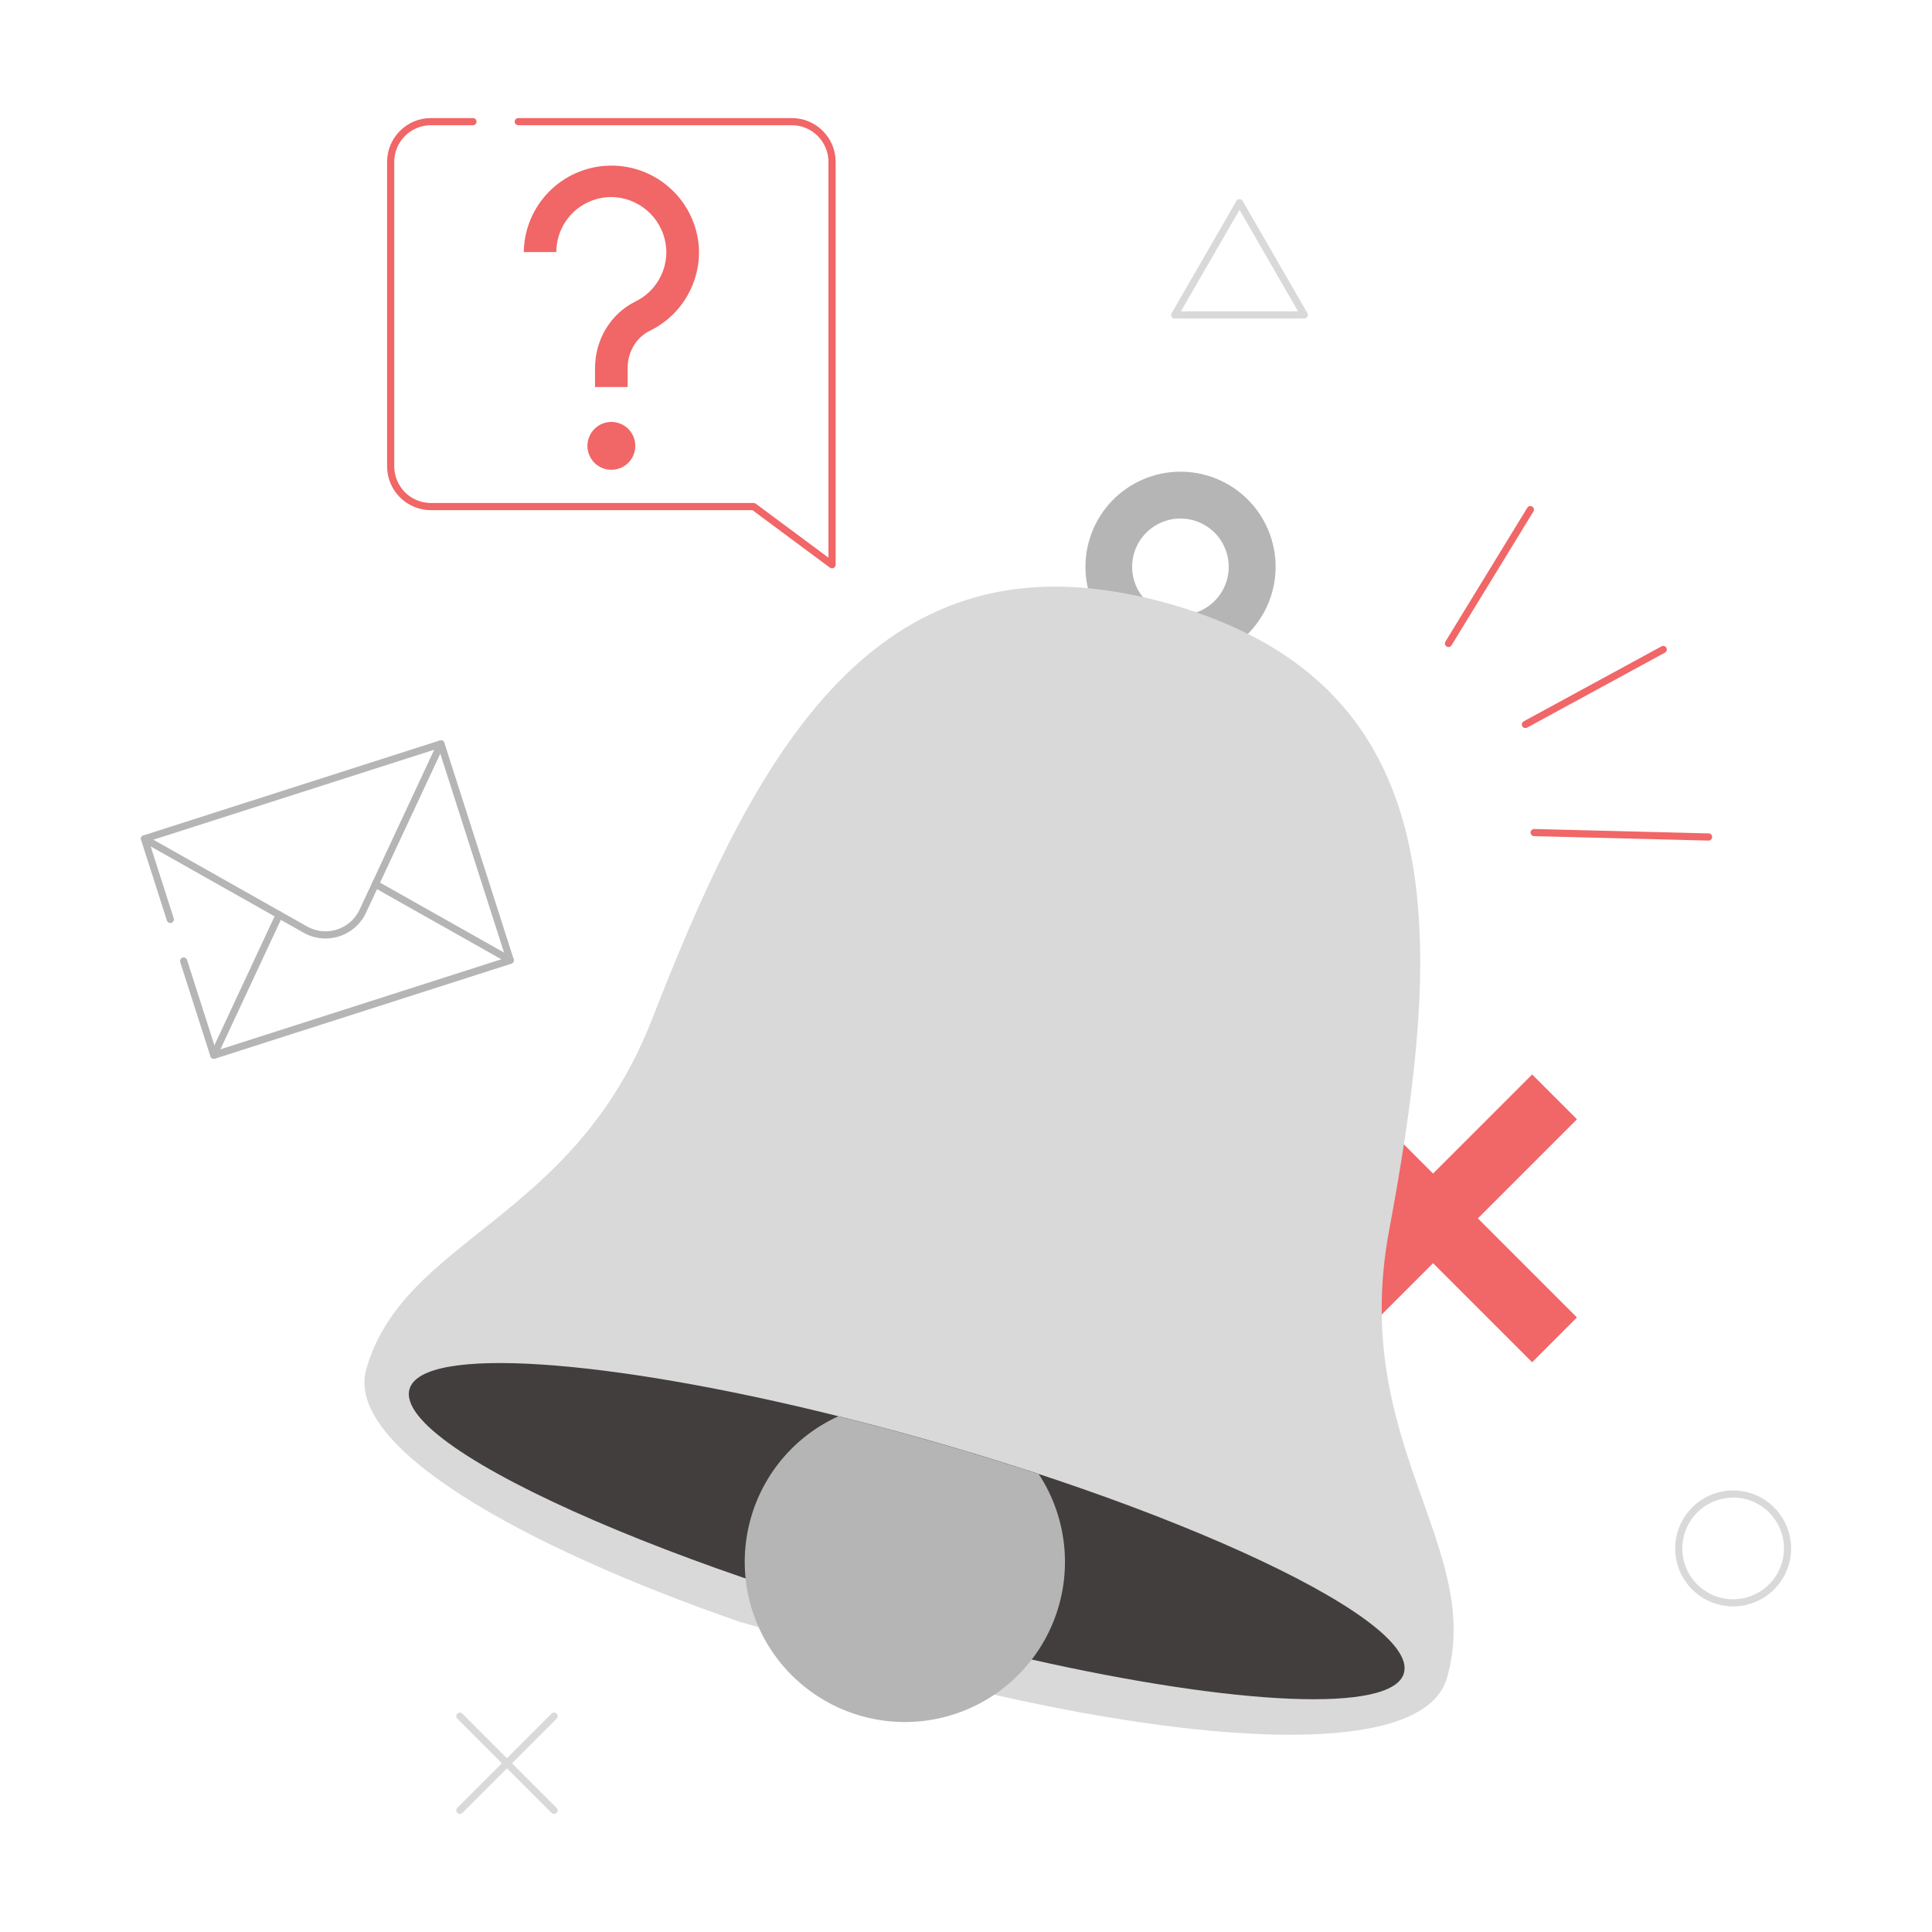 <svg width="550" height="550" viewBox="0 0 550 550" fill="none" xmlns="http://www.w3.org/2000/svg">
<path d="M198.937 70.176C198.442 63.773 195.498 57.807 190.716 53.519C185.935 49.231 179.684 46.953 173.265 47.157C166.845 47.361 160.752 50.032 156.252 54.614C151.753 59.197 149.193 65.338 149.106 71.76H158.38C158.378 69.618 158.816 67.499 159.666 65.534C160.516 63.568 161.761 61.798 163.323 60.333C164.885 58.868 166.731 57.739 168.747 57.016C170.763 56.294 172.905 55.992 175.043 56.131C178.826 56.412 182.384 58.043 185.066 60.726C187.749 63.41 189.378 66.968 189.658 70.752C189.86 73.851 189.135 76.941 187.575 79.627C186.015 82.314 183.691 84.475 180.899 85.836C173.912 89.248 169.395 96.658 169.395 104.709V110.178H178.679V104.709C178.679 100.177 181.149 96.052 184.973 94.177C189.42 92.014 193.122 88.577 195.609 84.303C198.096 80.028 199.254 75.111 198.937 70.176ZM174.044 120.114C172.697 120.114 171.379 120.514 170.258 121.263C169.138 122.012 168.264 123.076 167.749 124.322C167.233 125.567 167.098 126.937 167.362 128.259C167.625 129.581 168.275 130.795 169.228 131.748C170.181 132.701 171.396 133.349 172.718 133.612C174.04 133.874 175.41 133.738 176.655 133.222C177.9 132.705 178.964 131.831 179.712 130.71C180.461 129.589 180.859 128.271 180.858 126.923C180.858 126.028 180.682 125.142 180.339 124.316C179.997 123.49 179.495 122.739 178.862 122.107C178.229 121.474 177.478 120.973 176.652 120.631C175.825 120.289 174.939 120.113 174.044 120.114Z" fill="#F16667"/>
<path d="M448.927 375.049L436.168 387.808L367 318.64L379.759 305.881L448.927 375.049Z" fill="#F16667"/>
<path d="M436.171 305.883L448.929 318.641L379.761 387.809L367.003 375.051L436.171 305.883Z" fill="#F16667"/>
<path d="M236.861 161.792C236.643 161.792 236.431 161.723 236.255 161.593L214.209 145.231H122.66C119.356 145.228 116.188 143.914 113.851 141.578C111.515 139.241 110.201 136.073 110.198 132.769V46.083C110.2 42.778 111.513 39.608 113.849 37.269C116.185 34.931 119.354 33.615 122.66 33.611H134.638C134.908 33.611 135.167 33.719 135.358 33.91C135.549 34.101 135.656 34.36 135.656 34.63C135.656 34.9 135.549 35.159 135.358 35.35C135.167 35.541 134.908 35.648 134.638 35.648H122.66C119.896 35.652 117.247 36.752 115.293 38.706C113.339 40.66 112.239 43.309 112.235 46.073V132.769C112.239 135.533 113.339 138.182 115.293 140.136C117.247 142.09 119.896 143.19 122.66 143.194H214.545C214.766 143.194 214.98 143.265 215.157 143.397L235.843 158.752V46.083C235.841 43.32 234.744 40.669 232.792 38.713C230.84 36.757 228.192 35.655 225.428 35.648H147.542C147.272 35.648 147.013 35.541 146.822 35.35C146.631 35.159 146.524 34.9 146.524 34.63C146.524 34.36 146.631 34.101 146.822 33.91C147.013 33.719 147.272 33.611 147.542 33.611H225.428C228.733 33.614 231.901 34.928 234.237 37.264C236.573 39.601 237.887 42.769 237.89 46.073V160.763C237.89 160.952 237.838 161.137 237.739 161.298C237.64 161.459 237.498 161.59 237.33 161.675C237.185 161.751 237.025 161.791 236.861 161.792Z" fill="#F16667"/>
<path d="M310.047 153.914C308.577 159.061 308.666 164.529 310.303 169.626C311.941 174.723 315.053 179.22 319.246 182.548C323.439 185.877 328.525 187.887 333.861 188.324C339.196 188.762 344.542 187.607 349.221 185.007C353.901 182.407 357.704 178.477 360.15 173.715C362.596 168.953 363.575 163.573 362.963 158.254C362.351 152.936 360.176 147.918 356.713 143.836C353.249 139.754 348.653 136.791 343.506 135.321C340.088 134.344 336.511 134.05 332.98 134.456C329.449 134.862 326.032 135.96 322.925 137.686C319.818 139.413 317.081 141.735 314.872 144.519C312.662 147.303 311.023 150.496 310.047 153.914ZM322.83 157.565C323.58 154.953 325.088 152.622 327.163 150.867C329.238 149.111 331.786 148.01 334.486 147.702C337.186 147.394 339.917 147.893 342.334 149.136C344.751 150.379 346.745 152.311 348.065 154.686C349.384 157.062 349.97 159.776 349.749 162.484C349.527 165.193 348.508 167.775 346.82 169.905C345.131 172.035 342.85 173.616 340.263 174.45C337.676 175.284 334.901 175.333 332.287 174.59C330.546 174.095 328.921 173.262 327.503 172.138C326.085 171.014 324.903 169.622 324.025 168.04C323.146 166.459 322.588 164.719 322.383 162.922C322.178 161.124 322.33 159.304 322.83 157.565Z" fill="#B5B5B5"/>
<path d="M283.922 482.645C347.809 497.068 405.635 499.726 411.924 477.665C422.619 440.209 384.134 410.952 395.445 350.325C409.052 277.368 413.233 214.154 361.065 183.598C348.206 176.051 332.037 170.831 317.625 168.478C244.694 156.343 212.763 220.647 185.543 290.349C163.111 347.824 114.98 352.306 104.276 389.762C97.976 411.823 148.464 440.107 210.324 461.618L283.922 482.645Z" fill="#D9D9D9"/>
<path d="M116.585 395.44C111.558 413.009 202.945 452.019 293.735 472.44C352.035 485.564 396.392 487.769 399.661 476.326C404.352 459.989 324.856 424.564 238.669 403.165C172.593 386.711 120.144 382.963 116.585 395.44Z" fill="#423E3E"/>
<path d="M213.766 432.102C211.665 439.446 211.443 447.201 213.121 454.654C214.799 462.106 218.323 469.018 223.369 474.753C228.416 480.488 234.822 484.863 242.001 487.476C249.179 490.088 256.899 490.855 264.451 489.706C272.003 488.556 279.145 485.527 285.221 480.897C291.297 476.266 296.112 470.183 299.223 463.206C302.335 456.23 303.643 448.583 303.027 440.968C302.412 433.354 299.893 426.017 295.701 419.63C277.475 413.621 257.614 407.886 238.664 403.186C232.665 405.912 227.332 409.91 223.032 414.903C218.733 419.896 215.571 425.765 213.766 432.102Z" fill="#B5B5B5"/>
<path d="M493.385 457.315C490.121 457.315 486.93 456.347 484.216 454.533C481.501 452.72 479.386 450.142 478.137 447.126C476.887 444.11 476.561 440.791 477.197 437.59C477.834 434.388 479.406 431.447 481.715 429.139C484.023 426.831 486.964 425.259 490.165 424.622C493.367 423.985 496.686 424.312 499.702 425.561C502.718 426.81 505.295 428.926 507.109 431.64C508.923 434.354 509.891 437.545 509.891 440.81C509.886 445.186 508.146 449.382 505.052 452.476C501.957 455.571 497.762 457.311 493.385 457.315ZM493.385 426.347C490.524 426.347 487.726 427.195 485.347 428.785C482.968 430.375 481.113 432.635 480.018 435.279C478.923 437.923 478.637 440.833 479.196 443.639C479.754 446.446 481.133 449.024 483.157 451.047C485.181 453.07 487.759 454.448 490.566 455.006C493.373 455.563 496.282 455.276 498.926 454.18C501.569 453.084 503.828 451.229 505.418 448.849C507.007 446.469 507.854 443.672 507.853 440.81C507.855 436.97 506.332 433.287 503.619 430.571C500.906 427.854 497.225 426.325 493.385 426.321V426.347ZM130.91 516.389C130.708 516.389 130.511 516.329 130.343 516.217C130.175 516.105 130.044 515.945 129.968 515.759C129.891 515.572 129.871 515.367 129.911 515.169C129.951 514.971 130.049 514.789 130.192 514.647L157.004 487.835C157.196 487.644 157.455 487.536 157.725 487.536C157.995 487.536 158.254 487.644 158.446 487.835C158.637 488.026 158.744 488.285 158.744 488.555C158.744 488.826 158.637 489.085 158.446 489.276L131.633 516.088C131.538 516.184 131.426 516.259 131.302 516.311C131.177 516.363 131.044 516.389 130.91 516.389Z" fill="#D9D9D9"/>
<path d="M157.723 516.389C157.453 516.388 157.195 516.28 157.005 516.089L130.192 489.276C130.097 489.182 130.022 489.069 129.971 488.946C129.92 488.822 129.894 488.689 129.894 488.556C129.894 488.422 129.92 488.289 129.971 488.166C130.022 488.042 130.097 487.93 130.192 487.835C130.287 487.74 130.399 487.665 130.523 487.614C130.646 487.563 130.779 487.537 130.913 487.537C131.046 487.537 131.179 487.563 131.303 487.614C131.426 487.665 131.539 487.74 131.633 487.835L158.446 514.648C158.589 514.79 158.687 514.972 158.727 515.17C158.767 515.369 158.747 515.574 158.669 515.761C158.592 515.948 158.46 516.108 158.292 516.22C158.123 516.331 157.925 516.39 157.723 516.389ZM371.311 90.674H334.425C334.247 90.674 334.071 90.627 333.917 90.537C333.762 90.448 333.633 90.319 333.544 90.164C333.455 90.009 333.408 89.834 333.408 89.655C333.408 89.477 333.455 89.301 333.544 89.146L351.985 57.2C352.074 57.045 352.203 56.916 352.358 56.826C352.513 56.736 352.689 56.688 352.868 56.688C353.048 56.688 353.224 56.736 353.379 56.826C353.534 56.916 353.663 57.045 353.752 57.2L372.192 89.146C372.281 89.301 372.328 89.477 372.329 89.655C372.329 89.834 372.282 90.009 372.192 90.164C372.103 90.319 371.975 90.448 371.82 90.537C371.665 90.627 371.49 90.674 371.311 90.674ZM336.172 88.637H369.534L352.866 59.747L336.172 88.637Z" fill="#D9D9D9"/>
<path d="M60.867 301.4C60.65 301.401 60.44 301.332 60.265 301.205C60.09 301.078 59.96 300.898 59.894 300.692L51.308 273.895C51.225 273.638 51.249 273.358 51.372 273.118C51.496 272.878 51.71 272.697 51.967 272.614C52.225 272.532 52.504 272.555 52.744 272.679C52.984 272.802 53.166 273.016 53.248 273.274L61.524 299.103L143.968 272.688L124.855 213.033L42.411 239.449L49.459 261.438C49.542 261.696 49.518 261.975 49.395 262.215C49.334 262.334 49.249 262.44 49.147 262.527C49.045 262.613 48.927 262.678 48.8 262.719C48.542 262.802 48.263 262.778 48.023 262.655C47.782 262.531 47.601 262.317 47.519 262.06L40.16 239.097C40.083 238.843 40.109 238.569 40.231 238.333C40.292 238.213 40.376 238.107 40.478 238.019C40.581 237.932 40.699 237.865 40.827 237.824L125.212 210.788C125.467 210.705 125.746 210.727 125.986 210.849C126.106 210.909 126.212 210.993 126.3 211.096C126.387 211.198 126.454 211.316 126.495 211.444L146.229 273.065C146.27 273.192 146.286 273.327 146.275 273.46C146.264 273.594 146.227 273.724 146.166 273.843C146.105 273.962 146.021 274.068 145.919 274.155C145.817 274.241 145.699 274.307 145.572 274.348L61.188 301.385C61.082 301.405 60.974 301.41 60.867 301.4Z" fill="#B5B5B5"/>
<path d="M92.685 267.168C90.488 267.169 88.329 266.603 86.416 265.523L40.629 239.678C40.394 239.543 40.222 239.32 40.151 239.058C40.08 238.797 40.117 238.517 40.252 238.282C40.387 238.047 40.61 237.876 40.871 237.805C41.133 237.734 41.412 237.771 41.647 237.906L87.424 263.751C88.707 264.473 90.126 264.923 91.591 265.072C93.056 265.22 94.537 265.065 95.939 264.615C97.341 264.165 98.635 263.431 99.74 262.457C100.845 261.484 101.738 260.293 102.361 258.958L124.59 211.343C124.704 211.098 124.911 210.908 125.165 210.815C125.419 210.722 125.7 210.735 125.945 210.849C126.19 210.963 126.38 211.17 126.472 211.424C126.565 211.678 126.553 211.958 126.439 212.203L104.204 259.824C103.181 262.016 101.553 263.871 99.513 265.172C97.473 266.472 95.104 267.165 92.685 267.168Z" fill="#B5B5B5"/>
<path d="M145.246 274.364C145.067 274.365 144.892 274.319 144.737 274.231L106.379 252.593C106.263 252.526 106.161 252.437 106.079 252.33C105.997 252.224 105.937 252.103 105.902 251.973C105.867 251.843 105.858 251.708 105.875 251.575C105.892 251.442 105.935 251.314 106.002 251.197C106.069 251.081 106.158 250.979 106.265 250.897C106.371 250.815 106.492 250.755 106.622 250.72C106.752 250.685 106.887 250.676 107.02 250.693C107.153 250.71 107.281 250.754 107.398 250.82L145.75 272.454C145.946 272.565 146.1 272.738 146.187 272.946C146.274 273.154 146.29 273.385 146.232 273.603C146.174 273.821 146.045 274.013 145.865 274.15C145.686 274.287 145.466 274.36 145.241 274.358L145.246 274.364ZM60.861 301.4C60.714 301.4 60.567 301.367 60.434 301.303C60.312 301.248 60.202 301.17 60.11 301.072C60.018 300.974 59.946 300.86 59.899 300.734C59.852 300.609 59.83 300.475 59.834 300.342C59.838 300.208 59.869 300.076 59.925 299.954L78.558 260.023C78.615 259.901 78.695 259.792 78.793 259.702C78.892 259.611 79.007 259.541 79.133 259.495C79.259 259.449 79.393 259.429 79.526 259.434C79.66 259.44 79.792 259.472 79.913 259.529C80.034 259.585 80.143 259.665 80.234 259.764C80.324 259.863 80.395 259.978 80.441 260.104C80.486 260.23 80.507 260.363 80.501 260.497C80.496 260.631 80.463 260.762 80.407 260.883L61.773 300.814C61.692 300.988 61.563 301.135 61.402 301.239C61.24 301.342 61.053 301.398 60.861 301.4Z" fill="#B5B5B5"/>
<path d="M412.352 184.199C412.171 184.199 411.993 184.15 411.837 184.059C411.681 183.967 411.552 183.835 411.464 183.677C411.376 183.518 411.331 183.339 411.335 183.158C411.339 182.977 411.391 182.8 411.487 182.646L434.8 144.533C434.944 144.307 435.17 144.147 435.431 144.086C435.691 144.026 435.965 144.07 436.193 144.21C436.421 144.35 436.585 144.574 436.649 144.833C436.714 145.093 436.673 145.367 436.537 145.597L413.223 183.71C413.132 183.86 413.004 183.983 412.852 184.069C412.699 184.154 412.527 184.199 412.352 184.199ZM434.266 207.269C434.037 207.275 433.813 207.203 433.629 207.066C433.446 206.929 433.314 206.734 433.255 206.512C433.197 206.291 433.214 206.056 433.305 205.846C433.396 205.636 433.555 205.462 433.757 205.354L473.005 184.001C473.243 183.872 473.522 183.842 473.781 183.919C474.041 183.996 474.259 184.173 474.388 184.411C474.517 184.648 474.546 184.928 474.469 185.187C474.392 185.446 474.216 185.664 473.978 185.793L434.729 207.141C434.588 207.221 434.428 207.265 434.266 207.269ZM486.378 239.296H486.343L436.715 238.033C436.582 238.03 436.45 238 436.327 237.946C436.205 237.891 436.095 237.814 436.003 237.717C435.91 237.62 435.838 237.506 435.79 237.381C435.742 237.256 435.719 237.123 435.722 236.989C435.726 236.855 435.755 236.724 435.81 236.601C435.864 236.479 435.942 236.369 436.039 236.276C436.136 236.184 436.25 236.112 436.375 236.064C436.499 236.016 436.632 235.993 436.766 235.996L486.394 237.254C486.664 237.254 486.923 237.361 487.114 237.552C487.305 237.743 487.412 238.002 487.412 238.272C487.412 238.543 487.305 238.802 487.114 238.993C486.923 239.184 486.664 239.291 486.394 239.291L486.378 239.296Z" fill="#F16667"/>
</svg>
